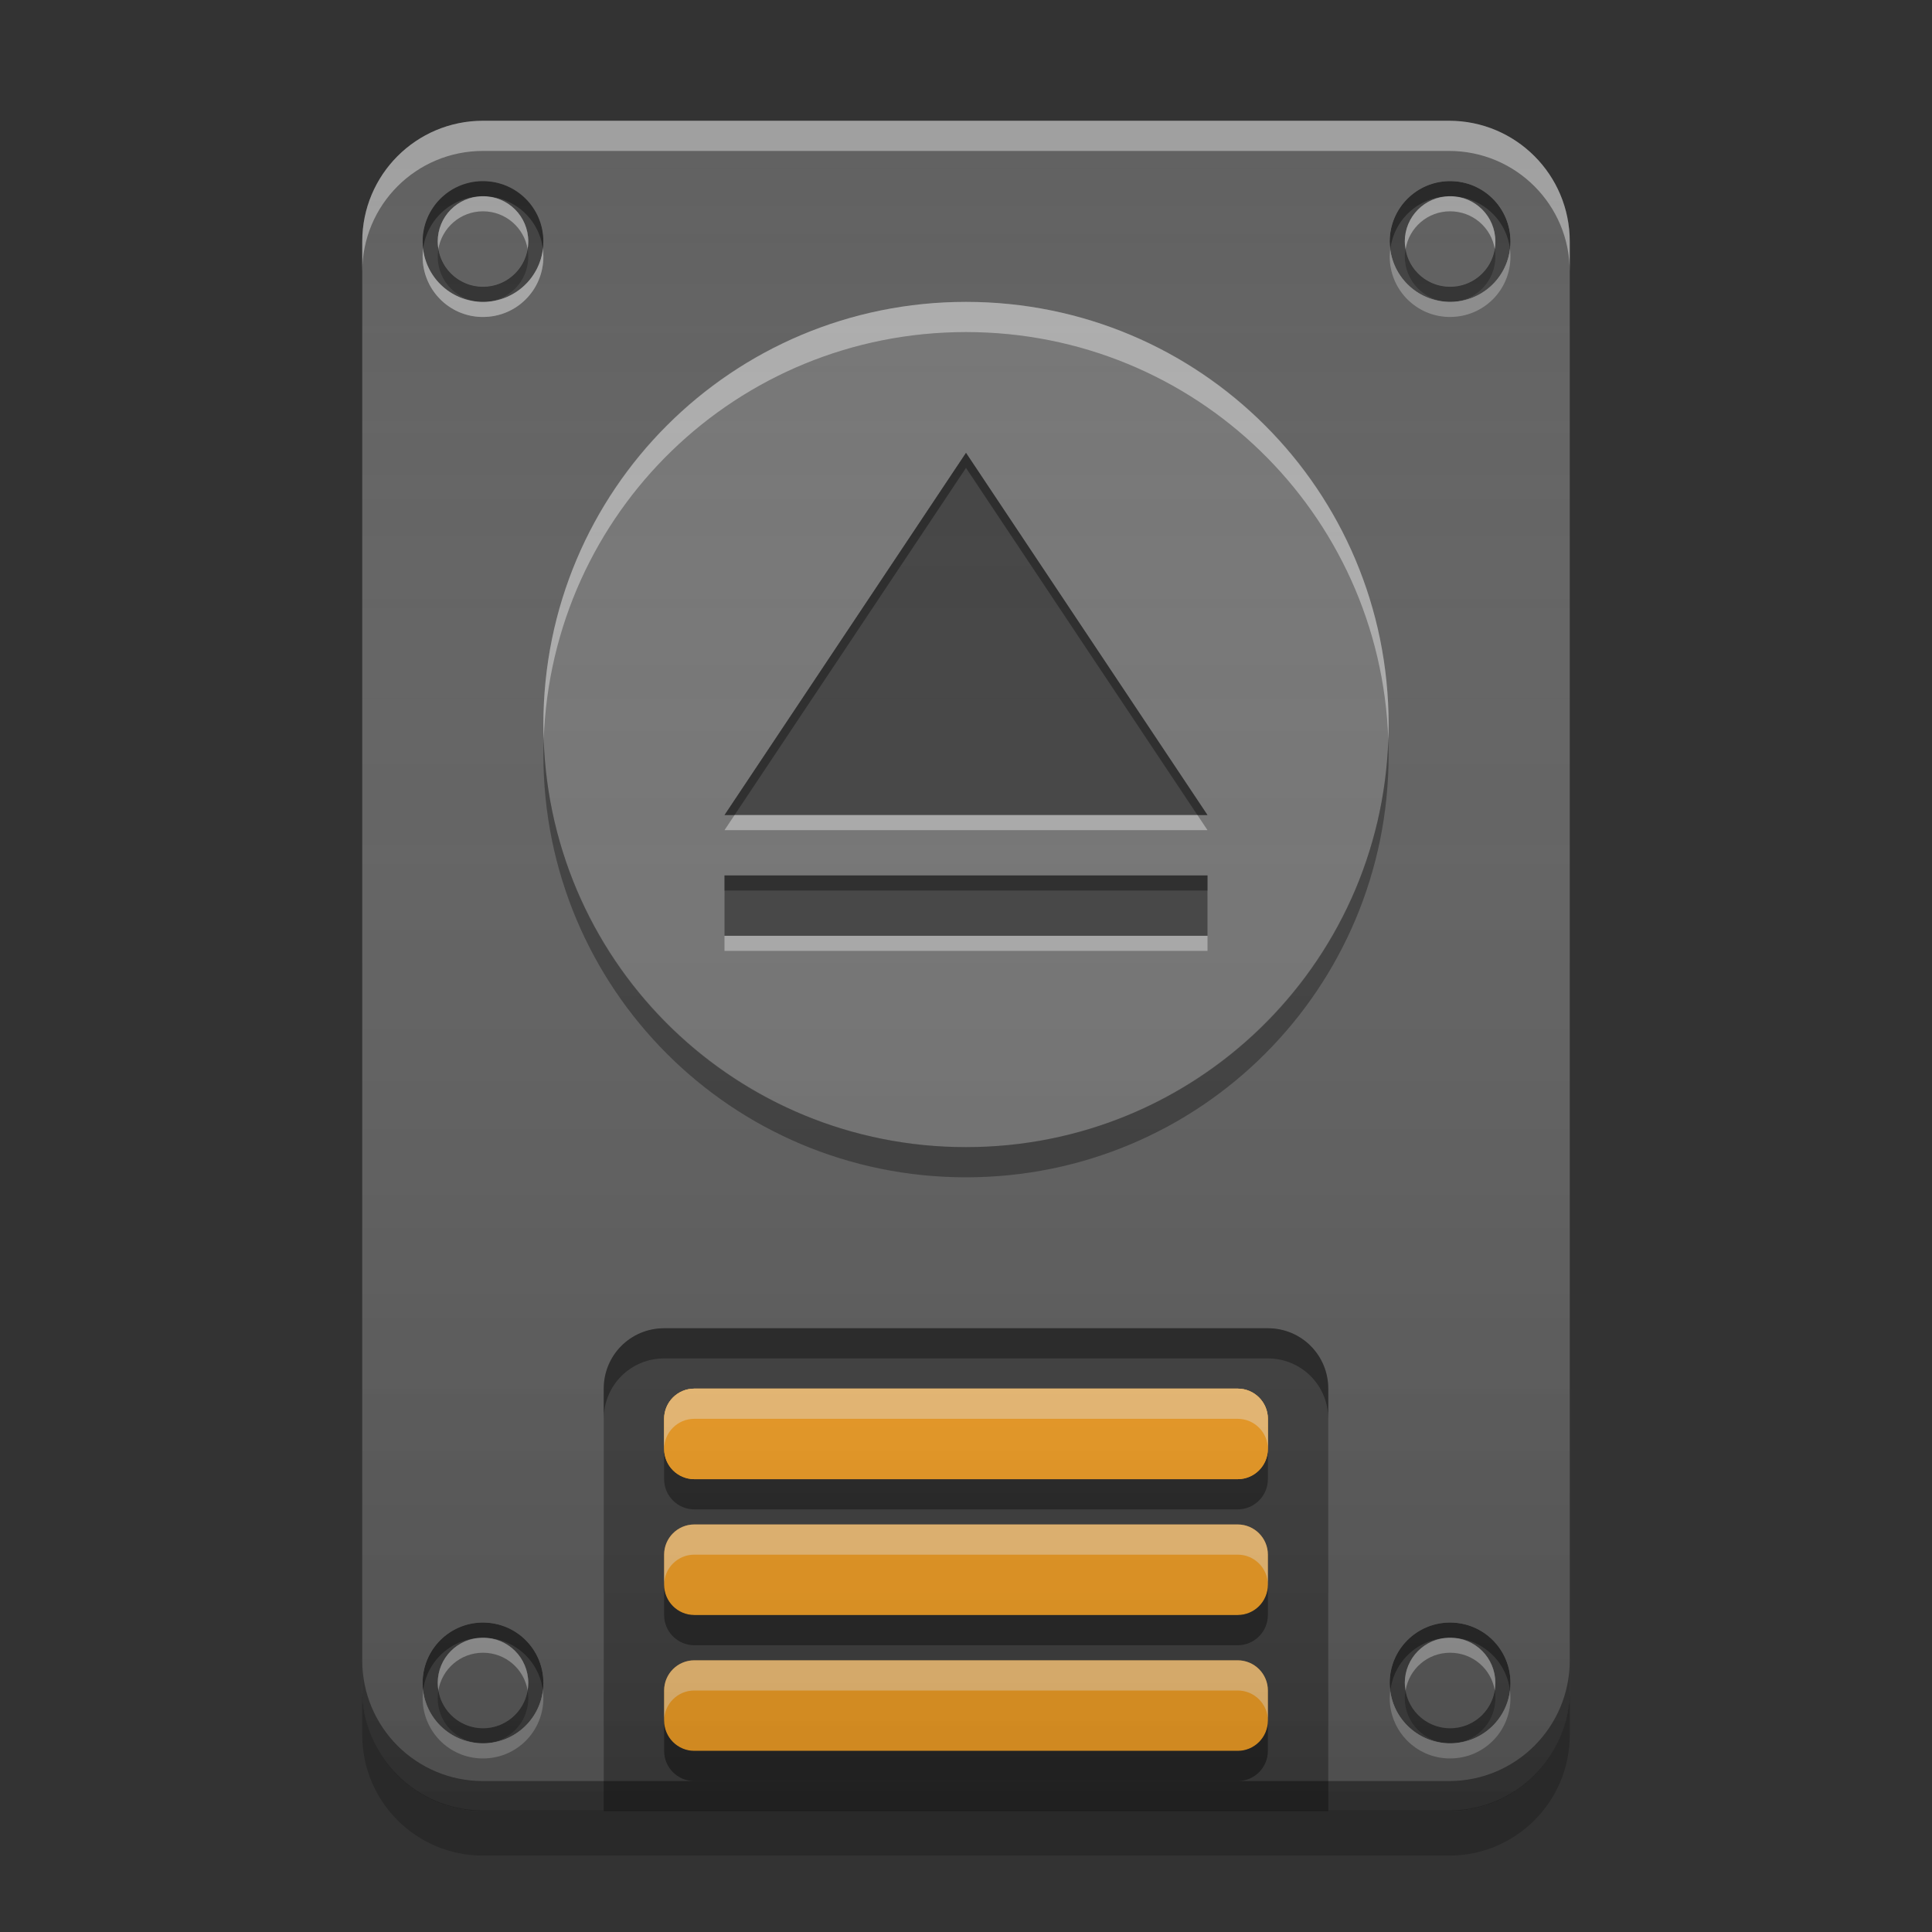
<svg xmlns="http://www.w3.org/2000/svg" xmlns:xlink="http://www.w3.org/1999/xlink" width="48" height="48" viewBox="0 0 48 48" version="1.1">
<rect x="0" y="0" width="48" height="48" fill="#333333" stroke="none"/>
<defs>
<linearGradient id="linear0" gradientUnits="userSpaceOnUse" x1="8.467" y1="-199.125" x2="8.467" y2="-213.942" gradientTransform="matrix(2.835,0,0,2.835,0,609.449)">
<stop offset="0" style="stop-color:rgb(0%,0%,0%);stop-opacity:0.2;"/>
<stop offset="1" style="stop-color:rgb(100%,100%,100%);stop-opacity:0;"/>
</linearGradient>
</defs>
<g id="surface1">
<path style=" stroke:none;fill-rule:nonzero;fill:rgb(0%,0%,0%);fill-opacity:0.4;" d="M 16.5 33 C 15.668 33 15 33.668 15 34.5 L 15 45 L 33 45 L 33 34.5 C 33 33.668 32.332 33 31.5 33 Z M 16.5 33 "/>
<path style=" stroke:none;fill-rule:nonzero;fill:rgb(38.039%,38.039%,38.039%);fill-opacity:1;" d="M 12 3 L 36 3 C 37.656 3 39 4.344 39 6 L 39 42 C 39 43.656 37.656 45 36 45 L 12 45 C 10.344 45 9 43.656 9 42 L 9 6 C 9 4.344 10.344 3 12 3 Z M 12 3 "/>
<path style=" stroke:none;fill-rule:nonzero;fill:rgb(25.882%,25.882%,25.882%);fill-opacity:1;" d="M 16.5 33 C 15.668 33 15 33.668 15 34.5 L 15 45 L 33 45 L 33 34.5 C 33 33.668 32.332 33 31.5 33 Z M 16.5 33 "/>
<path style=" stroke:none;fill-rule:nonzero;fill:rgb(0%,0%,0%);fill-opacity:0.4;" d="M 16.5 33 C 15.668 33 15 33.668 15 34.5 L 15 35.25 C 15 34.418 15.668 33.75 16.5 33.75 L 31.5 33.75 C 32.332 33.75 33 34.418 33 35.25 L 33 34.5 C 33 33.668 32.332 33 31.5 33 Z M 16.5 33 "/>
<path style=" stroke:none;fill-rule:nonzero;fill:rgb(100%,65.49%,14.902%);fill-opacity:1;" d="M 17.25 34.5 L 30.75 34.5 C 31.164 34.5 31.5 34.836 31.5 35.25 L 31.5 36 C 31.5 36.414 31.164 36.75 30.75 36.75 L 17.25 36.75 C 16.836 36.75 16.5 36.414 16.5 36 L 16.5 35.25 C 16.5 34.836 16.836 34.5 17.25 34.5 Z M 17.25 34.5 "/>
<path style=" stroke:none;fill-rule:nonzero;fill:rgb(0%,0%,0%);fill-opacity:0.4;" d="M 16.5 36 L 16.5 36.75 C 16.5 37.164 16.836 37.5 17.25 37.5 L 30.75 37.5 C 31.164 37.5 31.5 37.164 31.5 36.75 L 31.5 36 C 31.5 36.414 31.164 36.75 30.75 36.75 L 17.25 36.75 C 16.836 36.75 16.5 36.414 16.5 36 Z M 16.5 36 "/>
<path style=" stroke:none;fill-rule:nonzero;fill:rgb(100%,100%,100%);fill-opacity:0.4;" d="M 31.5 36 L 31.5 35.25 C 31.5 34.836 31.164 34.5 30.75 34.5 L 17.25 34.5 C 16.836 34.5 16.5 34.836 16.5 35.25 L 16.5 36 C 16.5 35.586 16.836 35.25 17.25 35.25 L 30.75 35.25 C 31.164 35.25 31.5 35.586 31.5 36 Z M 31.5 36 "/>
<path style=" stroke:none;fill-rule:nonzero;fill:rgb(100%,65.49%,14.902%);fill-opacity:1;" d="M 17.25 34.5 L 30.75 34.5 C 31.164 34.5 31.5 34.836 31.5 35.25 L 31.5 36 C 31.5 36.414 31.164 36.75 30.75 36.75 L 17.25 36.75 C 16.836 36.75 16.5 36.414 16.5 36 L 16.5 35.25 C 16.5 34.836 16.836 34.5 17.25 34.5 Z M 17.25 34.5 "/>
<path style=" stroke:none;fill-rule:nonzero;fill:rgb(100%,100%,100%);fill-opacity:0.4;" d="M 31.5 36 L 31.5 35.25 C 31.5 34.836 31.164 34.5 30.75 34.5 L 17.25 34.5 C 16.836 34.5 16.5 34.836 16.5 35.25 L 16.5 36 C 16.5 35.586 16.836 35.25 17.25 35.25 L 30.75 35.25 C 31.164 35.25 31.5 35.586 31.5 36 Z M 31.5 36 "/>
<path style=" stroke:none;fill-rule:nonzero;fill:rgb(100%,65.49%,14.902%);fill-opacity:1;" d="M 17.25 37.875 L 30.75 37.875 C 31.164 37.875 31.5 38.211 31.5 38.625 L 31.5 39.375 C 31.5 39.789 31.164 40.125 30.75 40.125 L 17.25 40.125 C 16.836 40.125 16.5 39.789 16.5 39.375 L 16.5 38.625 C 16.5 38.211 16.836 37.875 17.25 37.875 Z M 17.25 37.875 "/>
<path style=" stroke:none;fill-rule:nonzero;fill:rgb(0%,0%,0%);fill-opacity:0.4;" d="M 16.5 39.375 L 16.5 40.125 C 16.5 40.539 16.836 40.875 17.25 40.875 L 30.75 40.875 C 31.164 40.875 31.5 40.539 31.5 40.125 L 31.5 39.375 C 31.5 39.789 31.164 40.125 30.75 40.125 L 17.25 40.125 C 16.836 40.125 16.5 39.789 16.5 39.375 Z M 16.5 39.375 "/>
<path style=" stroke:none;fill-rule:nonzero;fill:rgb(100%,100%,100%);fill-opacity:0.4;" d="M 31.5 39.375 L 31.5 38.625 C 31.5 38.211 31.164 37.875 30.75 37.875 L 17.25 37.875 C 16.836 37.875 16.5 38.211 16.5 38.625 L 16.5 39.375 C 16.5 38.961 16.836 38.625 17.25 38.625 L 30.75 38.625 C 31.164 38.625 31.5 38.961 31.5 39.375 Z M 31.5 39.375 "/>
<path style=" stroke:none;fill-rule:nonzero;fill:rgb(100%,65.49%,14.902%);fill-opacity:1;" d="M 17.25 41.25 L 30.75 41.25 C 31.164 41.25 31.5 41.586 31.5 42 L 31.5 42.75 C 31.5 43.164 31.164 43.5 30.75 43.5 L 17.25 43.5 C 16.836 43.5 16.5 43.164 16.5 42.75 L 16.5 42 C 16.5 41.586 16.836 41.25 17.25 41.25 Z M 17.25 41.25 "/>
<path style=" stroke:none;fill-rule:nonzero;fill:rgb(0%,0%,0%);fill-opacity:0.4;" d="M 16.5 42.75 L 16.5 43.5 C 16.5 43.914 16.836 44.25 17.25 44.25 L 30.75 44.25 C 31.164 44.25 31.5 43.914 31.5 43.5 L 31.5 42.75 C 31.5 43.164 31.164 43.5 30.75 43.5 L 17.25 43.5 C 16.836 43.5 16.5 43.164 16.5 42.75 Z M 16.5 42.75 "/>
<path style=" stroke:none;fill-rule:nonzero;fill:rgb(100%,100%,100%);fill-opacity:0.4;" d="M 31.5 42.75 L 31.5 42 C 31.5 41.586 31.164 41.25 30.75 41.25 L 17.25 41.25 C 16.836 41.25 16.5 41.586 16.5 42 L 16.5 42.75 C 16.5 42.336 16.836 42 17.25 42 L 30.75 42 C 31.164 42 31.5 42.336 31.5 42.75 Z M 31.5 42.75 "/>
<path style=" stroke:none;fill-rule:nonzero;fill:rgb(100%,100%,100%);fill-opacity:0.4;" d="M 12 3 C 10.34 3 9 4.34 9 6 L 9 6.75 C 9 5.09 10.34 3.75 12 3.75 L 36 3.75 C 37.66 3.75 39 5.09 39 6.75 L 39 6 C 39 4.34 37.66 3 36 3 Z M 12 3 "/>
<path style=" stroke:none;fill-rule:nonzero;fill:rgb(0%,0%,0%);fill-opacity:0.4;" d="M 12 45 C 10.34 45 9 43.66 9 42 L 9 41.25 C 9 42.91 10.34 44.25 12 44.25 L 36 44.25 C 37.66 44.25 39 42.91 39 41.25 L 39 42 C 39 43.66 37.66 45 36 45 Z M 12 45 "/>
<path style=" stroke:none;fill-rule:nonzero;fill:rgb(0%,0%,0%);fill-opacity:0.2;" d="M 9 41.977 L 9 43.102 C 9 44.762 10.34 46.102 12 46.102 L 36 46.102 C 37.66 46.102 39 44.762 39 43.102 L 39 41.977 C 39 43.637 37.66 44.977 36 44.977 L 12 44.977 C 10.34 44.977 9 43.637 9 41.977 Z M 9 41.977 "/>
<path style=" stroke:none;fill-rule:nonzero;fill:rgb(45.882%,45.882%,45.882%);fill-opacity:1;" d="M 24 7.5 C 29.801 7.5 34.5 12.199 34.5 18 C 34.5 23.801 29.801 28.5 24 28.5 C 18.199 28.5 13.5 23.801 13.5 18 C 13.5 12.199 18.199 7.5 24 7.5 Z M 24 7.5 "/>
<path style=" stroke:none;fill-rule:nonzero;fill:rgb(100%,100%,100%);fill-opacity:0.4;" d="M 24 7.5 C 18.184 7.5 13.5 12.184 13.5 18 C 13.5 18.125 13.504 18.25 13.508 18.375 C 13.703 12.734 18.309 8.25 24 8.25 C 29.691 8.25 34.297 12.734 34.492 18.375 C 34.496 18.25 34.5 18.125 34.5 18 C 34.5 12.184 29.816 7.5 24 7.5 Z M 24 7.5 "/>
<path style=" stroke:none;fill-rule:nonzero;fill:rgb(3.922%,3.922%,3.922%);fill-opacity:0.4;" d="M 24 29.25 C 18.184 29.25 13.5 24.566 13.5 18.75 C 13.5 18.625 13.504 18.5 13.508 18.375 C 13.703 24.016 18.309 28.5 24 28.5 C 29.691 28.5 34.297 24.016 34.492 18.375 C 34.496 18.5 34.5 18.625 34.5 18.75 C 34.5 24.566 29.816 29.25 24 29.25 Z M 24 29.25 "/>
<path style=" stroke:none;fill-rule:nonzero;fill:rgb(100%,100%,100%);fill-opacity:0.4;" d="M 12 4.5 C 12.828 4.5 13.5 5.172 13.5 6 C 13.5 6.828 12.828 7.5 12 7.5 C 11.172 7.5 10.5 6.828 10.5 6 C 10.5 5.172 11.172 4.5 12 4.5 Z M 12 4.5 "/>
<path style=" stroke:none;fill-rule:nonzero;fill:rgb(25.882%,25.882%,25.882%);fill-opacity:0.996;" d="M 12 4.5 C 12.828 4.5 13.5 5.172 13.5 6 C 13.5 6.828 12.828 7.5 12 7.5 C 11.172 7.5 10.5 6.828 10.5 6 C 10.5 5.172 11.172 4.5 12 4.5 Z M 12 4.5 "/>
<path style=" stroke:none;fill-rule:nonzero;fill:rgb(38.039%,38.039%,38.039%);fill-opacity:0.882;" d="M 12 4.875 C 12.621 4.875 13.125 5.379 13.125 6 C 13.125 6.621 12.621 7.125 12 7.125 C 11.379 7.125 10.875 6.621 10.875 6 C 10.875 5.379 11.379 4.875 12 4.875 Z M 12 4.875 "/>
<path style=" stroke:none;fill-rule:nonzero;fill:rgb(38.039%,38.039%,38.039%);fill-opacity:0.996;" d="M 12 4.875 C 12.621 4.875 13.125 5.379 13.125 6 C 13.125 6.621 12.621 7.125 12 7.125 C 11.379 7.125 10.875 6.621 10.875 6 C 10.875 5.379 11.379 4.875 12 4.875 Z M 12 4.875 "/>
<path style=" stroke:none;fill-rule:nonzero;fill:rgb(100%,100%,100%);fill-opacity:0.4;" d="M 11.973 4.875 C 11.359 4.891 10.875 5.387 10.875 6 C 10.875 6.062 10.883 6.125 10.891 6.188 C 10.98 5.656 11.441 5.25 12 5.25 C 12.559 5.25 13.02 5.656 13.109 6.188 C 13.117 6.125 13.125 6.062 13.125 6 C 13.125 5.375 12.625 4.875 12 4.875 C 11.992 4.875 11.98 4.875 11.973 4.875 Z M 11.973 4.875 "/>
<path style=" stroke:none;fill-rule:nonzero;fill:rgb(9.804%,9.804%,9.804%);fill-opacity:0.4;" d="M 11.973 7.5 C 11.359 7.484 10.875 6.988 10.875 6.375 C 10.875 6.312 10.883 6.25 10.891 6.188 C 10.98 6.723 11.441 7.125 12 7.125 C 12.559 7.125 13.02 6.723 13.109 6.188 C 13.117 6.25 13.125 6.312 13.125 6.375 C 13.125 7 12.625 7.5 12 7.5 C 11.988 7.5 11.98 7.5 11.969 7.5 Z M 11.973 7.5 "/>
<path style=" stroke:none;fill-rule:nonzero;fill:rgb(0%,0%,0%);fill-opacity:0.4;" d="M 11.961 4.5 C 11.148 4.52 10.5 5.184 10.5 6 C 10.5 6.062 10.504 6.125 10.512 6.188 C 10.602 5.445 11.234 4.875 12 4.875 C 12.766 4.875 13.398 5.445 13.488 6.188 C 13.496 6.125 13.5 6.062 13.5 6 C 13.5 5.168 12.832 4.5 12 4.5 C 11.988 4.5 11.973 4.5 11.961 4.5 Z M 11.961 4.5 "/>
<path style=" stroke:none;fill-rule:nonzero;fill:rgb(80%,80%,80%);fill-opacity:0.4;" d="M 11.961 7.875 C 11.148 7.855 10.5 7.191 10.5 6.375 C 10.5 6.312 10.504 6.25 10.512 6.188 C 10.602 6.93 11.234 7.5 12 7.5 C 12.766 7.5 13.398 6.93 13.488 6.188 C 13.496 6.25 13.5 6.312 13.5 6.375 C 13.5 7.207 12.832 7.875 12 7.875 C 11.988 7.875 11.973 7.875 11.961 7.875 Z M 11.961 7.875 "/>
<path style=" stroke:none;fill-rule:nonzero;fill:rgb(100%,100%,100%);fill-opacity:0.4;" d="M 12 4.5 C 12.828 4.5 13.5 5.172 13.5 6 C 13.5 6.828 12.828 7.5 12 7.5 C 11.172 7.5 10.5 6.828 10.5 6 C 10.5 5.172 11.172 4.5 12 4.5 Z M 12 4.5 "/>
<path style=" stroke:none;fill-rule:nonzero;fill:rgb(25.882%,25.882%,25.882%);fill-opacity:0.996;" d="M 12 4.5 C 12.828 4.5 13.5 5.172 13.5 6 C 13.5 6.828 12.828 7.5 12 7.5 C 11.172 7.5 10.5 6.828 10.5 6 C 10.5 5.172 11.172 4.5 12 4.5 Z M 12 4.5 "/>
<path style=" stroke:none;fill-rule:nonzero;fill:rgb(38.039%,38.039%,38.039%);fill-opacity:0.882;" d="M 12 4.875 C 12.621 4.875 13.125 5.379 13.125 6 C 13.125 6.621 12.621 7.125 12 7.125 C 11.379 7.125 10.875 6.621 10.875 6 C 10.875 5.379 11.379 4.875 12 4.875 Z M 12 4.875 "/>
<path style=" stroke:none;fill-rule:nonzero;fill:rgb(38.039%,38.039%,38.039%);fill-opacity:0.996;" d="M 12 4.875 C 12.621 4.875 13.125 5.379 13.125 6 C 13.125 6.621 12.621 7.125 12 7.125 C 11.379 7.125 10.875 6.621 10.875 6 C 10.875 5.379 11.379 4.875 12 4.875 Z M 12 4.875 "/>
<path style=" stroke:none;fill-rule:nonzero;fill:rgb(100%,100%,100%);fill-opacity:0.4;" d="M 11.973 4.875 C 11.359 4.891 10.875 5.387 10.875 6 C 10.875 6.062 10.883 6.125 10.891 6.188 C 10.98 5.656 11.441 5.25 12 5.25 C 12.559 5.25 13.02 5.656 13.109 6.188 C 13.117 6.125 13.125 6.062 13.125 6 C 13.125 5.375 12.625 4.875 12 4.875 C 11.992 4.875 11.98 4.875 11.973 4.875 Z M 11.973 4.875 "/>
<path style=" stroke:none;fill-rule:nonzero;fill:rgb(9.804%,9.804%,9.804%);fill-opacity:0.4;" d="M 11.973 7.5 C 11.359 7.484 10.875 6.988 10.875 6.375 C 10.875 6.312 10.883 6.25 10.891 6.188 C 10.98 6.723 11.441 7.125 12 7.125 C 12.559 7.125 13.02 6.723 13.109 6.188 C 13.117 6.25 13.125 6.312 13.125 6.375 C 13.125 7 12.625 7.5 12 7.5 C 11.988 7.5 11.98 7.5 11.969 7.5 Z M 11.973 7.5 "/>
<path style=" stroke:none;fill-rule:nonzero;fill:rgb(0%,0%,0%);fill-opacity:0.4;" d="M 11.961 4.5 C 11.148 4.52 10.5 5.184 10.5 6 C 10.5 6.062 10.504 6.125 10.512 6.188 C 10.602 5.445 11.234 4.875 12 4.875 C 12.766 4.875 13.398 5.445 13.488 6.188 C 13.496 6.125 13.5 6.062 13.5 6 C 13.5 5.168 12.832 4.5 12 4.5 C 11.988 4.5 11.973 4.5 11.961 4.5 Z M 11.961 4.5 "/>
<path style=" stroke:none;fill-rule:nonzero;fill:rgb(80%,80%,80%);fill-opacity:0.4;" d="M 11.961 7.875 C 11.148 7.855 10.5 7.191 10.5 6.375 C 10.5 6.312 10.504 6.25 10.512 6.188 C 10.602 6.93 11.234 7.5 12 7.5 C 12.766 7.5 13.398 6.93 13.488 6.188 C 13.496 6.25 13.5 6.312 13.5 6.375 C 13.5 7.207 12.832 7.875 12 7.875 C 11.988 7.875 11.973 7.875 11.961 7.875 Z M 11.961 7.875 "/>
<path style=" stroke:none;fill-rule:nonzero;fill:rgb(100%,100%,100%);fill-opacity:0.4;" d="M 36.027 4.5 C 36.859 4.5 37.527 5.172 37.527 6 C 37.527 6.828 36.859 7.5 36.027 7.5 C 35.199 7.5 34.527 6.828 34.527 6 C 34.527 5.172 35.199 4.5 36.027 4.5 Z M 36.027 4.5 "/>
<path style=" stroke:none;fill-rule:nonzero;fill:rgb(25.882%,25.882%,25.882%);fill-opacity:0.996;" d="M 36.027 4.5 C 36.859 4.5 37.527 5.172 37.527 6 C 37.527 6.828 36.859 7.5 36.027 7.5 C 35.199 7.5 34.527 6.828 34.527 6 C 34.527 5.172 35.199 4.5 36.027 4.5 Z M 36.027 4.5 "/>
<path style=" stroke:none;fill-rule:nonzero;fill:rgb(38.039%,38.039%,38.039%);fill-opacity:0.882;" d="M 36.027 4.875 C 36.652 4.875 37.152 5.379 37.152 6 C 37.152 6.621 36.652 7.125 36.027 7.125 C 35.406 7.125 34.902 6.621 34.902 6 C 34.902 5.379 35.406 4.875 36.027 4.875 Z M 36.027 4.875 "/>
<path style=" stroke:none;fill-rule:nonzero;fill:rgb(38.039%,38.039%,38.039%);fill-opacity:0.996;" d="M 36.027 4.875 C 36.652 4.875 37.152 5.379 37.152 6 C 37.152 6.621 36.652 7.125 36.027 7.125 C 35.406 7.125 34.902 6.621 34.902 6 C 34.902 5.379 35.406 4.875 36.027 4.875 Z M 36.027 4.875 "/>
<path style=" stroke:none;fill-rule:nonzero;fill:rgb(100%,100%,100%);fill-opacity:0.4;" d="M 36 4.875 C 35.391 4.891 34.902 5.387 34.902 6 C 34.902 6.062 34.91 6.125 34.922 6.188 C 35.008 5.656 35.469 5.25 36.027 5.25 C 36.59 5.25 37.051 5.656 37.137 6.188 C 37.148 6.125 37.152 6.062 37.152 6 C 37.152 5.375 36.652 4.875 36.027 4.875 C 36.02 4.875 36.008 4.875 36 4.875 Z M 36 4.875 "/>
<path style=" stroke:none;fill-rule:nonzero;fill:rgb(9.804%,9.804%,9.804%);fill-opacity:0.4;" d="M 36 7.5 C 35.391 7.484 34.902 6.988 34.902 6.375 C 34.902 6.312 34.91 6.25 34.922 6.188 C 35.008 6.723 35.469 7.125 36.027 7.125 C 36.59 7.125 37.051 6.723 37.137 6.188 C 37.148 6.25 37.152 6.312 37.152 6.375 C 37.152 7 36.652 7.5 36.027 7.5 C 36.02 7.5 36.008 7.5 36 7.5 Z M 36 7.5 "/>
<path style=" stroke:none;fill-rule:nonzero;fill:rgb(0%,0%,0%);fill-opacity:0.4;" d="M 35.988 4.5 C 35.176 4.52 34.527 5.184 34.527 6 C 34.527 6.062 34.535 6.125 34.543 6.188 C 34.633 5.445 35.262 4.875 36.027 4.875 C 36.797 4.875 37.426 5.445 37.516 6.188 C 37.523 6.125 37.527 6.062 37.527 6 C 37.527 5.168 36.859 4.5 36.027 4.5 C 36.016 4.5 36.004 4.5 35.988 4.5 Z M 35.988 4.5 "/>
<path style=" stroke:none;fill-rule:nonzero;fill:rgb(80%,80%,80%);fill-opacity:0.4;" d="M 35.988 7.875 C 35.176 7.855 34.527 7.191 34.527 6.375 C 34.527 6.312 34.535 6.25 34.539 6.188 C 34.633 6.93 35.262 7.5 36.027 7.5 C 36.797 7.5 37.426 6.93 37.516 6.188 C 37.523 6.25 37.527 6.312 37.527 6.375 C 37.527 7.207 36.859 7.875 36.027 7.875 C 36.016 7.875 36.004 7.875 35.988 7.875 Z M 35.988 7.875 "/>
<path style=" stroke:none;fill-rule:nonzero;fill:rgb(100%,100%,100%);fill-opacity:0.4;" d="M 12 40.312 C 12.828 40.312 13.5 40.984 13.5 41.812 C 13.5 42.641 12.828 43.312 12 43.312 C 11.172 43.312 10.5 42.641 10.5 41.812 C 10.5 40.984 11.172 40.312 12 40.312 Z M 12 40.312 "/>
<path style=" stroke:none;fill-rule:nonzero;fill:rgb(25.882%,25.882%,25.882%);fill-opacity:0.996;" d="M 12 40.312 C 12.828 40.312 13.5 40.984 13.5 41.812 C 13.5 42.641 12.828 43.312 12 43.312 C 11.172 43.312 10.5 42.641 10.5 41.812 C 10.5 40.984 11.172 40.312 12 40.312 Z M 12 40.312 "/>
<path style=" stroke:none;fill-rule:nonzero;fill:rgb(38.039%,38.039%,38.039%);fill-opacity:0.882;" d="M 12 40.688 C 12.621 40.688 13.125 41.191 13.125 41.812 C 13.125 42.434 12.621 42.938 12 42.938 C 11.379 42.938 10.875 42.434 10.875 41.812 C 10.875 41.191 11.379 40.688 12 40.688 Z M 12 40.688 "/>
<path style=" stroke:none;fill-rule:nonzero;fill:rgb(38.039%,38.039%,38.039%);fill-opacity:0.996;" d="M 12 40.688 C 12.621 40.688 13.125 41.191 13.125 41.812 C 13.125 42.434 12.621 42.938 12 42.938 C 11.379 42.938 10.875 42.434 10.875 41.812 C 10.875 41.191 11.379 40.688 12 40.688 Z M 12 40.688 "/>
<path style=" stroke:none;fill-rule:nonzero;fill:rgb(100%,100%,100%);fill-opacity:0.4;" d="M 11.973 40.688 C 11.359 40.703 10.875 41.199 10.875 41.812 C 10.875 41.875 10.883 41.938 10.891 42 C 10.98 41.465 11.441 41.062 12 41.062 C 12.559 41.062 13.02 41.465 13.109 42 C 13.117 41.938 13.125 41.875 13.125 41.812 C 13.125 41.188 12.625 40.688 12 40.688 C 11.992 40.688 11.98 40.688 11.973 40.688 Z M 11.973 40.688 "/>
<path style=" stroke:none;fill-rule:nonzero;fill:rgb(9.804%,9.804%,9.804%);fill-opacity:0.4;" d="M 11.973 43.312 C 11.359 43.297 10.875 42.801 10.875 42.188 C 10.875 42.125 10.883 42.062 10.891 42 C 10.98 42.531 11.441 42.938 12 42.938 C 12.559 42.938 13.02 42.531 13.109 42 C 13.117 42.062 13.125 42.125 13.125 42.188 C 13.125 42.812 12.625 43.312 12 43.312 C 11.988 43.312 11.98 43.312 11.969 43.312 Z M 11.973 43.312 "/>
<path style=" stroke:none;fill-rule:nonzero;fill:rgb(0%,0%,0%);fill-opacity:0.4;" d="M 11.961 40.312 C 11.148 40.332 10.5 40.996 10.5 41.812 C 10.5 41.875 10.504 41.938 10.512 42 C 10.602 41.258 11.234 40.688 12 40.688 C 12.766 40.688 13.398 41.258 13.488 42 C 13.496 41.938 13.5 41.875 13.5 41.812 C 13.5 40.98 12.832 40.312 12 40.312 C 11.988 40.312 11.973 40.312 11.961 40.312 Z M 11.961 40.312 "/>
<path style=" stroke:none;fill-rule:nonzero;fill:rgb(80%,80%,80%);fill-opacity:0.4;" d="M 11.961 43.688 C 11.148 43.668 10.5 43.004 10.5 42.188 C 10.5 42.125 10.504 42.062 10.512 42 C 10.602 42.742 11.234 43.312 12 43.312 C 12.766 43.312 13.398 42.742 13.488 42 C 13.496 42.062 13.5 42.125 13.5 42.188 C 13.5 43.02 12.832 43.688 12 43.688 C 11.988 43.688 11.973 43.688 11.961 43.688 Z M 11.961 43.688 "/>
<path style=" stroke:none;fill-rule:nonzero;fill:rgb(100%,100%,100%);fill-opacity:0.4;" d="M 36.027 40.312 C 36.859 40.312 37.527 40.984 37.527 41.812 C 37.527 42.641 36.859 43.312 36.027 43.312 C 35.199 43.312 34.527 42.641 34.527 41.812 C 34.527 40.984 35.199 40.312 36.027 40.312 Z M 36.027 40.312 "/>
<path style=" stroke:none;fill-rule:nonzero;fill:rgb(25.882%,25.882%,25.882%);fill-opacity:0.996;" d="M 36.027 40.312 C 36.859 40.312 37.527 40.984 37.527 41.812 C 37.527 42.641 36.859 43.312 36.027 43.312 C 35.199 43.312 34.527 42.641 34.527 41.812 C 34.527 40.984 35.199 40.312 36.027 40.312 Z M 36.027 40.312 "/>
<path style=" stroke:none;fill-rule:nonzero;fill:rgb(38.039%,38.039%,38.039%);fill-opacity:0.882;" d="M 36.027 40.688 C 36.652 40.688 37.152 41.191 37.152 41.812 C 37.152 42.434 36.652 42.938 36.027 42.938 C 35.406 42.938 34.902 42.434 34.902 41.812 C 34.902 41.191 35.406 40.688 36.027 40.688 Z M 36.027 40.688 "/>
<path style=" stroke:none;fill-rule:nonzero;fill:rgb(38.039%,38.039%,38.039%);fill-opacity:0.996;" d="M 36.027 40.688 C 36.652 40.688 37.152 41.191 37.152 41.812 C 37.152 42.434 36.652 42.938 36.027 42.938 C 35.406 42.938 34.902 42.434 34.902 41.812 C 34.902 41.191 35.406 40.688 36.027 40.688 Z M 36.027 40.688 "/>
<path style=" stroke:none;fill-rule:nonzero;fill:rgb(100%,100%,100%);fill-opacity:0.4;" d="M 36 40.688 C 35.391 40.703 34.902 41.199 34.902 41.812 C 34.902 41.875 34.91 41.938 34.922 42 C 35.008 41.465 35.469 41.062 36.027 41.062 C 36.59 41.062 37.051 41.465 37.137 42 C 37.148 41.938 37.152 41.875 37.152 41.812 C 37.152 41.188 36.652 40.688 36.027 40.688 C 36.02 40.688 36.008 40.688 36 40.688 Z M 36 40.688 "/>
<path style=" stroke:none;fill-rule:nonzero;fill:rgb(9.804%,9.804%,9.804%);fill-opacity:0.4;" d="M 36 43.312 C 35.391 43.297 34.902 42.801 34.902 42.188 C 34.902 42.125 34.91 42.062 34.922 42 C 35.008 42.531 35.469 42.938 36.027 42.938 C 36.59 42.938 37.051 42.531 37.137 42 C 37.148 42.062 37.152 42.125 37.152 42.188 C 37.152 42.812 36.652 43.312 36.027 43.312 C 36.02 43.312 36.008 43.312 36 43.312 Z M 36 43.312 "/>
<path style=" stroke:none;fill-rule:nonzero;fill:rgb(0%,0%,0%);fill-opacity:0.4;" d="M 35.988 40.312 C 35.176 40.332 34.527 40.996 34.527 41.812 C 34.527 41.875 34.535 41.938 34.543 42 C 34.633 41.258 35.262 40.688 36.027 40.688 C 36.797 40.688 37.426 41.258 37.516 42 C 37.523 41.938 37.527 41.875 37.527 41.812 C 37.527 40.98 36.859 40.312 36.027 40.312 C 36.016 40.312 36.004 40.312 35.988 40.312 Z M 35.988 40.312 "/>
<path style=" stroke:none;fill-rule:nonzero;fill:rgb(80%,80%,80%);fill-opacity:0.4;" d="M 35.988 43.688 C 35.176 43.668 34.527 43.004 34.527 42.188 C 34.527 42.125 34.535 42.062 34.539 42 C 34.633 42.742 35.262 43.312 36.027 43.312 C 36.797 43.312 37.426 42.742 37.516 42 C 37.523 42.062 37.527 42.125 37.527 42.188 C 37.527 43.02 36.859 43.688 36.027 43.688 C 36.016 43.688 36.004 43.688 35.988 43.688 Z M 35.988 43.688 "/>
<path style=" stroke:none;fill-rule:nonzero;fill:rgb(25.882%,25.882%,25.882%);fill-opacity:0.996;" d="M 24 11.25 L 18 20.25 L 30 20.25 Z M 18 21.75 L 18 23.25 L 30 23.25 L 30 21.75 Z M 18 21.75 "/>
<path style=" stroke:none;fill-rule:nonzero;fill:rgb(0%,0%,0%);fill-opacity:0.4;" d="M 24 11.25 L 18 20.25 L 18.25 20.25 L 24 11.625 L 29.75 20.25 L 30 20.25 Z M 18 21.75 L 18 22.125 L 30 22.125 L 30 21.75 Z M 18 21.75 "/>
<path style=" stroke:none;fill-rule:nonzero;fill:rgb(100%,100%,100%);fill-opacity:0.4;" d="M 18.25 20.25 L 18 20.625 L 30 20.625 L 29.75 20.25 Z M 18 23.25 L 18 23.625 L 30 23.625 L 30 23.25 Z M 18 23.25 "/>
<path style=" stroke:none;fill-rule:nonzero;fill:url(#linear0);" d="M 12 3 L 36 3 C 37.656 3 39 4.344 39 6 L 39 42 C 39 43.656 37.656 45 36 45 L 12 45 C 10.344 45 9 43.656 9 42 L 9 6 C 9 4.344 10.344 3 12 3 Z M 12 3 "/>
</g>
</svg>
